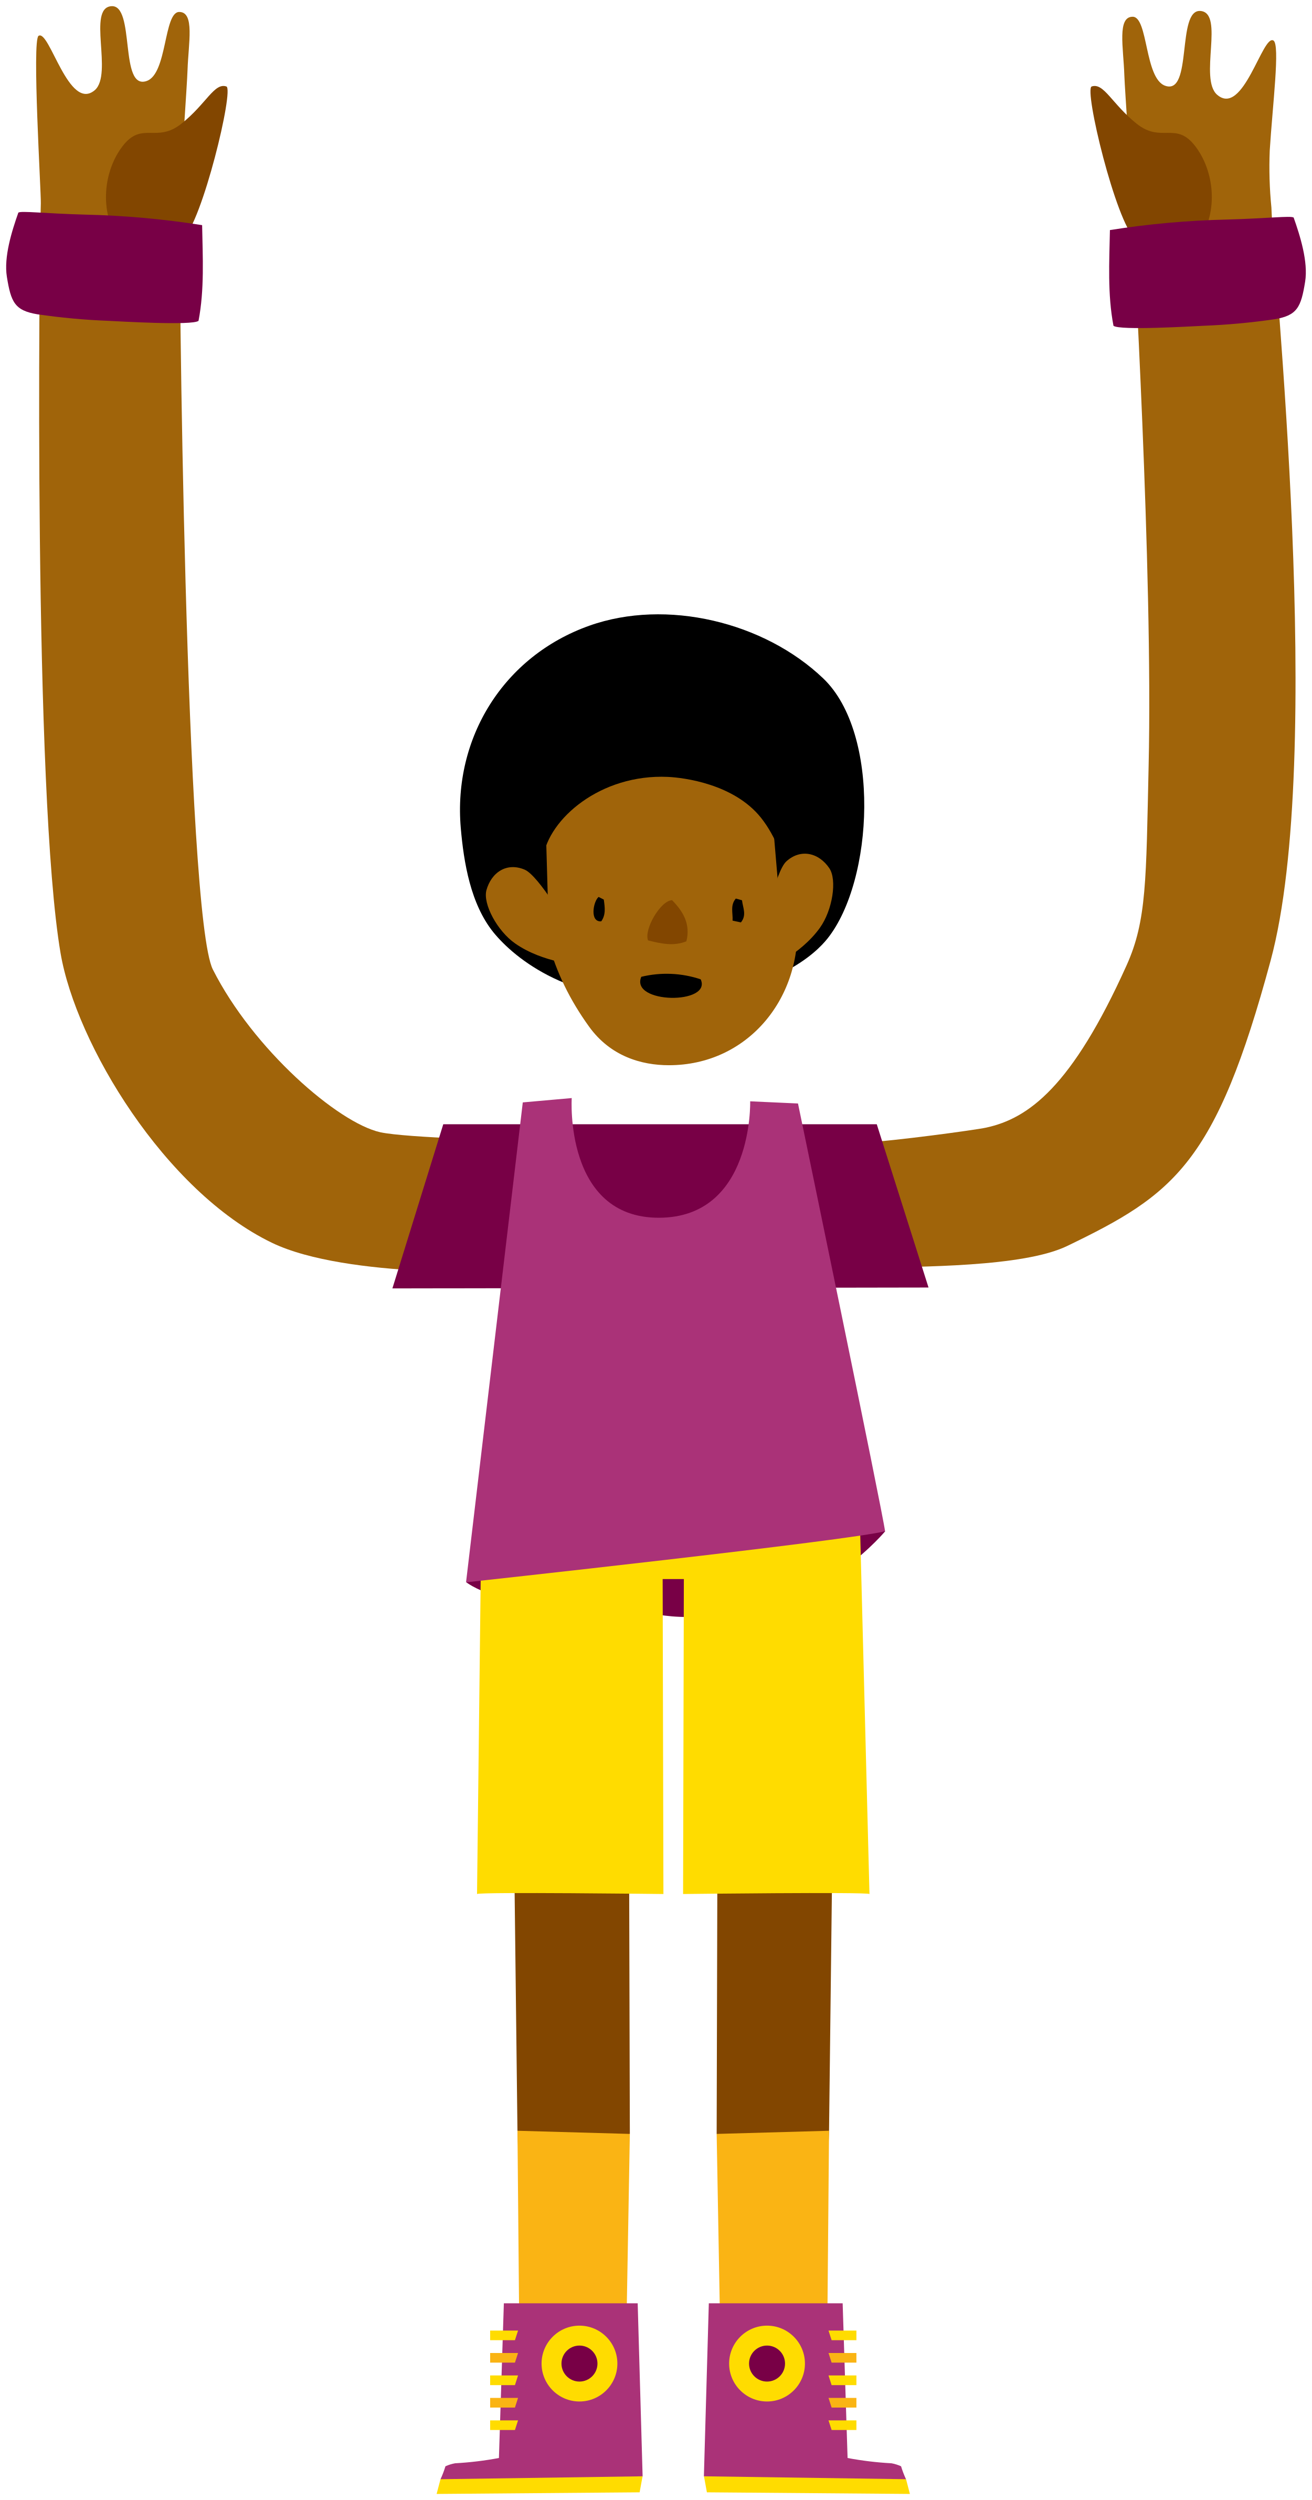 <svg xmlns="http://www.w3.org/2000/svg" xmlns:xlink="http://www.w3.org/1999/xlink" version="1.1" width="106.462" height="202.798" viewBox="0.017 -0.434 106.462 202.798">
  <!-- Exported by Scratch - http://scratch.mit.edu/ -->
  <g id="ID0.10655032144859433">
    <g id="Page-1">
      <g id="jamal-c-[sports,basketball,people,alex-eben-meyer]">
        <g id="Left-Arm">
          <path id="Shape" fill="#A0640A" stroke="none" stroke-width="1" d="M 9.05 0.068 C 11.018 -0.084 9.67 6.916 11.918 6.136 C 13.606 5.552 13.29 0.536 14.562 0.536 C 15.834 0.536 15.306 3.048 15.234 5.252 C 15.194 6.54 14.674 13.652 14.61 15.808 C 14.502 19.584 15.058 73.784 17.29 78.208 C 20.558 84.68 27.45 90.644 30.87 91.408 C 33.018 91.876 41.994 92.08 41.994 92.08 L 41.686 102.708 C 41.686 102.708 28.186 103.316 22.086 100.376 C 13.402 96.188 6.186 84.252 4.93 76.876 C 2.73 63.94 3.19 20.588 3.33 16.048 C 3.354 15.152 2.602 2.82 3.146 2.472 C 4.03 1.916 5.594 8.696 7.718 6.872 C 9.198 5.548 7.078 0.22 9.05 0.068 Z "/>
          <path id="Shape" fill="#824600" stroke="none" stroke-width="1" d="M 9.734 19.2 C 8.006 16.74 8.43 13.388 9.99 11.388 C 11.55 9.388 12.722 11.2 14.738 9.6 C 16.754 8 17.406 6.248 18.386 6.58 C 19.026 6.796 16.43 17.584 14.858 18.944 C 13.286 20.304 11.45 21.672 9.734 19.2 Z "/>
          <path id="Shape" fill="#780046" stroke="none" stroke-width="1" d="M 16.418 17.828 C 16.466 20.396 16.614 23.052 16.126 25.592 C 15.626 25.992 9.666 25.628 8.83 25.592 C 6.895 25.517 4.966 25.339 3.05 25.06 C 1.21 24.752 0.906 24.08 0.574 22.012 C 0.318 20.412 0.974 18.316 1.506 16.812 C 1.734 16.652 3.658 16.888 6.954 16.976 C 10.124 17.049 13.286 17.334 16.418 17.828 Z "/>
        </g>
        <g id="Right-Arm">
          <path id="Shape" fill="#A0640A" stroke="none" stroke-width="1" d="M 103.05 11.776 C 103.282 8.064 103.898 3.204 103.354 2.856 C 102.47 2.3 100.906 9.08 98.786 7.256 C 97.282 5.956 99.402 0.628 97.434 0.456 C 95.466 0.284 96.814 7.3 94.57 6.524 C 92.882 5.94 93.194 0.924 91.926 0.924 C 90.658 0.924 91.178 3.436 91.25 5.64 C 91.294 6.928 91.81 14.04 91.874 16.196 C 91.942 18.596 93.586 45.74 93.222 61.676 C 93.014 70.952 93.074 74.224 91.438 77.86 C 86.99 87.74 83.466 90.288 80.046 91.032 C 79.11 91.236 72.446 92.132 70.234 92.232 L 70.234 102.416 C 74.686 102.296 83.034 102.36 86.61 100.636 C 95.298 96.448 98.674 93.956 103.122 77.484 C 107.57 61.012 103.306 20.948 103.186 16.408 C 103.032 14.869 102.987 13.321 103.05 11.776 Z "/>
          <path id="Shape" fill="#824600" stroke="none" stroke-width="1" d="M 97.234 19.2 C 98.958 16.74 98.538 13.388 96.978 11.388 C 95.418 9.388 94.25 11.2 92.25 9.6 C 90.25 8 89.582 6.248 88.602 6.58 C 87.962 6.796 90.558 17.584 92.13 18.944 C 93.702 20.304 95.506 21.672 97.234 19.2 Z "/>
          <path id="Shape" fill="#780046" stroke="none" stroke-width="1" d="M 90.082 18.228 C 90.03 20.796 89.882 23.452 90.37 25.992 C 90.87 26.392 96.83 26.028 97.666 25.992 C 99.602 25.917 101.533 25.739 103.45 25.46 C 105.286 25.152 105.59 24.48 105.922 22.412 C 106.178 20.812 105.522 18.716 104.99 17.212 C 104.762 17.052 102.838 17.288 99.542 17.376 C 96.373 17.449 93.213 17.733 90.082 18.228 Z "/>
        </g>
        <path id="Shape" fill="#780046" stroke="none" stroke-width="1" d="M 57.494 115.912 L 37.85 127.912 C 37.85 127.912 40.478 129.992 47.242 129.992 C 54.006 129.992 52.754 131.32 59.934 130.412 C 67.114 129.504 71.85 123.768 71.85 123.768 L 57.494 115.912 Z "/>
        <g id="Left-Leg">
          <path id="Shape" fill="#824600" stroke="none" stroke-width="1" d="M 41.474 127.676 L 42.006 172.4 L 42.174 176.9 L 51.126 172.656 C 51.126 172.656 51.022 129.696 50.974 129.62 L 41.474 127.676 Z "/>
          <path id="Shape" fill="#FAB414" stroke="none" stroke-width="1" d="M 42.142 187.36 L 42.006 172.404 L 51.126 172.66 L 50.862 187.564 L 42.142 187.36 "/>
          <path id="Shape" fill="#FFDC00" stroke="none" stroke-width="1" d="M 39.05 125.272 L 38.726 153.2 C 38.946 153.024 53.85 153.2 53.85 153.2 L 53.782 125.272 L 39.05 125.272 Z "/>
          <path id="Shape" fill="#FFDC00" stroke="none" stroke-width="1" d="M 35.762 200.664 L 42.378 199.808 L 52.158 200.432 L 51.918 201.732 L 35.446 201.864 L 35.762 200.664 "/>
          <path id="Shape" fill="#AA3278" stroke="none" stroke-width="1" d="M 36.946 199.376 C 38.139 199.311 39.327 199.168 40.502 198.948 L 40.902 186.4 L 51.762 186.4 L 52.162 200.432 L 35.762 200.668 C 35.92 200.328 36.053 199.978 36.162 199.62 C 36.412 199.506 36.676 199.424 36.946 199.376 Z "/>
          <path id="Oval" fill="#FFDC00" stroke="none" stroke-width="1" d="M 47.038 188.212 C 47.887 188.212 48.656 188.557 49.212 189.114 C 49.769 189.67 50.114 190.439 50.114 191.288 C 50.114 192.137 49.769 192.906 49.212 193.462 C 48.656 194.019 47.887 194.364 47.038 194.364 C 46.189 194.364 45.42 194.019 44.864 193.462 C 44.307 192.906 43.962 192.137 43.962 191.288 C 43.962 190.439 44.307 189.67 44.864 189.114 C 45.42 188.557 46.189 188.212 47.038 188.212 Z "/>
          <path id="Oval" fill="#780046" stroke="none" stroke-width="1" d="M 47.038 189.828 C 47.441 189.828 47.806 189.992 48.07 190.256 C 48.334 190.52 48.498 190.885 48.498 191.288 C 48.498 191.691 48.334 192.056 48.07 192.32 C 47.806 192.584 47.441 192.748 47.038 192.748 C 46.635 192.748 46.27 192.584 46.006 192.32 C 45.742 192.056 45.578 191.691 45.578 191.288 C 45.578 190.885 45.742 190.52 46.006 190.256 C 46.27 189.992 46.635 189.828 47.038 189.828 Z "/>
          <path id="Shape" fill="#FFDC00" stroke="none" stroke-width="1" d="M 39.79 188.612 L 39.79 189.392 L 41.802 189.392 L 42.054 188.612 L 39.79 188.612 "/>
          <path id="Shape" fill="#FAB414" stroke="none" stroke-width="1" d="M 39.79 190.432 L 39.79 191.212 L 41.802 191.212 L 42.054 190.432 L 39.79 190.432 "/>
          <path id="Shape" fill="#FFDC00" stroke="none" stroke-width="1" d="M 39.79 192.252 L 39.79 193.036 L 41.802 193.036 L 42.054 192.252 L 39.79 192.252 "/>
          <path id="Shape" fill="#FAB414" stroke="none" stroke-width="1" d="M 39.79 194.072 L 39.79 194.856 L 41.802 194.856 L 42.054 194.072 L 39.79 194.072 "/>
          <path id="Shape" fill="#FFDC00" stroke="none" stroke-width="1" d="M 39.79 195.896 L 39.79 196.676 L 41.802 196.676 L 42.054 195.896 L 39.79 195.896 "/>
        </g>
        <g id="Right-Leg">
          <path id="Shape" fill="#824600" stroke="none" stroke-width="1" d="M 67.822 127.676 L 67.29 172.4 L 67.122 176.9 L 58.17 172.66 C 58.17 172.66 58.274 129.7 58.322 129.624 L 67.822 127.676 Z "/>
          <path id="Shape" fill="#FAB414" stroke="none" stroke-width="1" d="M 67.158 187.36 L 67.29 172.404 L 58.17 172.66 L 58.438 187.564 L 67.158 187.36 "/>
          <path id="Shape" fill="#FFDC00" stroke="none" stroke-width="1" d="M 69.77 122.108 L 70.57 153.2 C 70.354 153.024 55.446 153.2 55.446 153.2 L 55.514 125.272 L 69.77 122.108 Z "/>
          <path id="Shape" fill="#FFDC00" stroke="none" stroke-width="1" d="M 73.538 200.664 L 66.922 199.808 L 57.142 200.432 L 57.378 201.732 L 73.85 201.864 L 73.538 200.664 "/>
          <path id="Shape" fill="#AA3278" stroke="none" stroke-width="1" d="M 72.354 199.376 C 71.159 199.312 69.97 199.169 68.794 198.948 L 68.394 186.4 L 57.534 186.4 L 57.134 200.432 L 73.534 200.668 C 73.376 200.329 73.242 199.978 73.134 199.62 C 72.885 199.506 72.623 199.424 72.354 199.376 Z "/>
          <path id="Oval" fill="#FFDC00" stroke="none" stroke-width="1" d="M 62.258 188.212 C 63.107 188.212 63.876 188.557 64.432 189.114 C 64.989 189.67 65.334 190.439 65.334 191.288 C 65.334 192.137 64.989 192.906 64.432 193.462 C 63.876 194.019 63.107 194.364 62.258 194.364 C 61.409 194.364 60.64 194.019 60.084 193.462 C 59.527 192.906 59.182 192.137 59.182 191.288 C 59.182 190.439 59.527 189.67 60.084 189.114 C 60.64 188.557 61.409 188.212 62.258 188.212 Z "/>
          <path id="Oval" fill="#780046" stroke="none" stroke-width="1" d="M 62.258 189.828 C 62.661 189.828 63.026 189.992 63.29 190.256 C 63.554 190.52 63.718 190.885 63.718 191.288 C 63.718 191.691 63.554 192.056 63.29 192.32 C 63.026 192.584 62.661 192.748 62.258 192.748 C 61.855 192.748 61.49 192.584 61.226 192.32 C 60.962 192.056 60.798 191.691 60.798 191.288 C 60.798 190.885 60.962 190.52 61.226 190.256 C 61.49 189.992 61.855 189.828 62.258 189.828 Z "/>
          <path id="Shape" fill="#FFDC00" stroke="none" stroke-width="1" d="M 69.51 188.612 L 69.51 189.392 L 67.498 189.392 L 67.246 188.612 L 69.51 188.612 "/>
          <path id="Shape" fill="#FAB414" stroke="none" stroke-width="1" d="M 69.51 190.432 L 69.51 191.212 L 67.498 191.212 L 67.246 190.432 L 69.51 190.432 "/>
          <path id="Shape" fill="#FFDC00" stroke="none" stroke-width="1" d="M 69.51 192.252 L 69.51 193.036 L 67.498 193.036 L 67.246 192.252 L 69.51 192.252 "/>
          <path id="Shape" fill="#FAB414" stroke="none" stroke-width="1" d="M 69.51 194.072 L 69.51 194.856 L 67.498 194.856 L 67.246 194.072 L 69.51 194.072 "/>
          <path id="Shape" fill="#FFDC00" stroke="none" stroke-width="1" d="M 69.51 195.896 L 69.51 196.676 L 67.498 196.676 L 67.246 195.896 L 69.51 195.896 "/>
        </g>
        <g id="Torso">
          <path id="Rectangle-path" fill="#FFDC00" stroke="none" stroke-width="1" d="M 46.258 119.188 L 64.506 119.188 L 64.506 127.652 L 46.258 127.652 L 46.258 119.188 Z "/>
          <path id="Shape" fill="#780046" stroke="none" stroke-width="1" d="M 71.162 90.76 L 35.986 90.76 L 31.858 104.076 L 75.362 104.004 L 71.162 90.76 "/>
          <path id="Shape" fill="#AA3278" stroke="none" stroke-width="1" d="M 42.438 88.988 L 46.41 88.636 C 46.41 88.636 45.794 98.344 53.474 98.344 C 61.154 98.344 60.89 88.9 60.89 88.9 L 64.77 89.076 C 64.77 89.076 71.654 122.276 71.834 123.768 C 69.318 124.488 37.834 127.916 37.834 127.916 L 42.438 88.988 Z "/>
        </g>
        <g id="Head">
          <path id="Shape" fill="#000000" stroke="none" stroke-width="1" d="M 66.826 54.604 C 62.026 50.008 54.074 48.104 47.838 50.32 C 40.882 52.792 36.778 59.412 37.406 66.72 C 37.65 69.556 38.206 72.884 40.042 75.176 C 41.778 77.32 46.466 81.176 54.746 80.604 C 63.026 80.032 66.242 76.86 67.174 75.684 C 70.914 70.968 71.478 59.056 66.826 54.604 Z "/>
          <path id="Shape" fill="#A0640A" stroke="none" stroke-width="1" d="M 64.71 74.556 C 64.71 74.252 64.194 68.936 61.766 65.896 C 59.574 63.152 55.51 62.644 54.21 62.584 C 48.726 62.336 44.53 66.02 44.09 69.112 C 43.426 73.748 44.686 78.512 47.822 82.848 C 49.542 85.228 52.038 85.976 54.31 85.972 C 60.626 85.964 64.982 80.652 64.71 74.556 Z "/>
          <path id="Shape" fill="#000000" stroke="none" stroke-width="1" d="M 44.502 73.564 L 44.21 63.312 L 41.346 65.988 L 43.45 72.1 L 44.502 73.564 "/>
          <path id="Shape" fill="#000000" stroke="none" stroke-width="1" d="M 64.766 72.1 L 66.874 65.988 L 62.442 62.908 L 63.262 72.56 L 64.766 72.1 "/>
          <path id="Shape" fill="#A0640A" stroke="none" stroke-width="1" d="M 62.146 78.224 C 62.146 78.224 64.946 77.056 66.546 74.828 C 67.578 73.388 67.954 70.932 67.31 69.988 C 66.474 68.752 65.006 68.368 63.826 69.436 C 62.918 70.26 61.97 75 61.854 76.116 C 61.87 76.136 62.146 78.224 62.146 78.224 Z "/>
          <path id="Shape" fill="#A0640A" stroke="none" stroke-width="1" d="M 47.074 77.848 C 47.074 77.848 44.062 77.668 41.814 76.092 C 40.362 75.076 39.194 72.892 39.486 71.78 C 39.886 70.336 41.126 69.488 42.59 70.108 C 43.722 70.584 46.19 74.74 46.67 75.756 C 46.65 75.784 47.074 77.848 47.074 77.848 Z "/>
          <path id="Shape" fill="#000000" stroke="none" stroke-width="1" d="M 52.054 78.8 C 53.648 78.413 55.319 78.484 56.874 79.004 C 57.814 81.076 51.126 81.004 52.054 78.8 Z "/>
          <path id="Shape" fill="#824600" stroke="none" stroke-width="1" d="M 55.714 75.92 C 54.678 76.344 53.634 76.104 52.602 75.848 C 52.254 74.96 53.618 72.616 54.554 72.584 C 55.45 73.508 56.062 74.504 55.714 75.92 Z "/>
          <path id="Shape" fill="#000000" stroke="none" stroke-width="1" d="M 49.01 72.536 C 49.106 73.188 49.182 73.768 48.806 74.3 C 47.858 74.384 48.146 72.7 48.59 72.32 L 49.01 72.536 Z "/>
          <path id="Shape" fill="#000000" stroke="none" stroke-width="1" d="M 60.226 72.592 C 60.298 73.204 60.626 73.792 60.138 74.388 L 59.462 74.244 C 59.498 73.62 59.254 73 59.726 72.452 L 60.226 72.592 Z "/>
        </g>
      </g>
    </g>
  </g>
</svg>